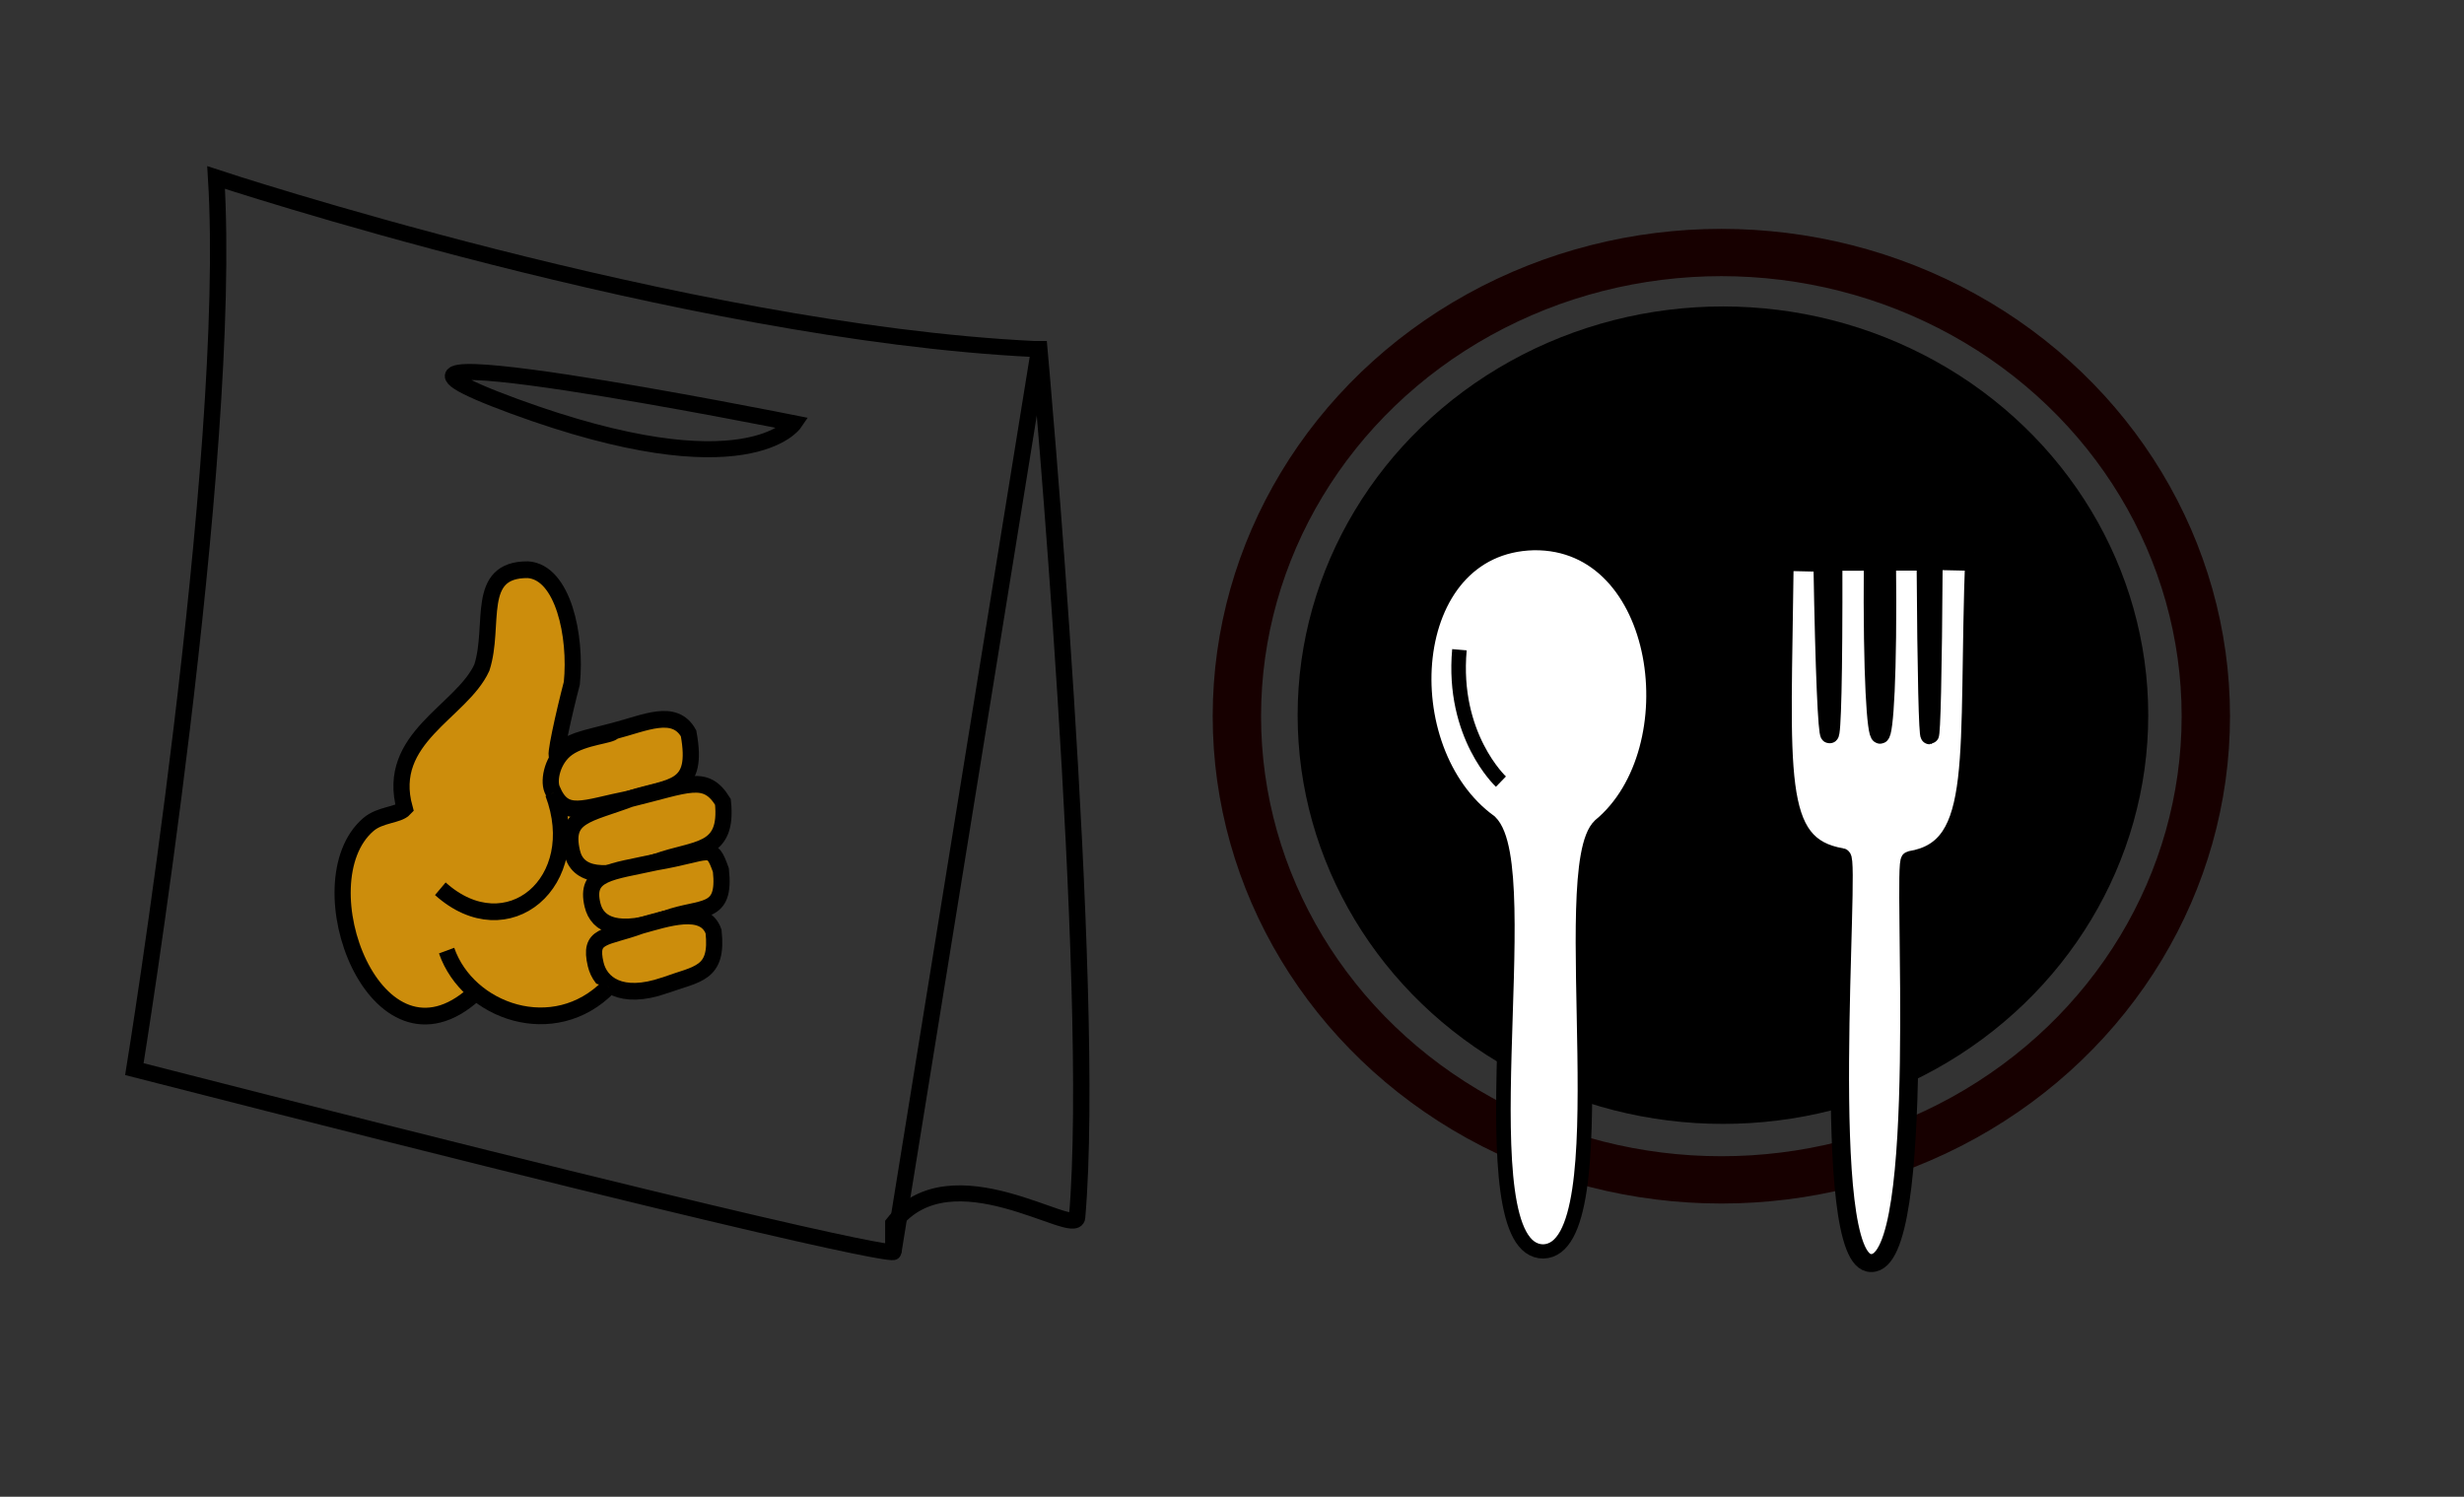<?xml version="1.0" encoding="UTF-8" standalone="no"?>
<!-- Created with Inkscape (http://www.inkscape.org/) -->

<svg
   xmlns:dc="http://purl.org/dc/elements/1.1/"
   xmlns:cc="http://creativecommons.org/ns#"
   xmlns:rdf="http://www.w3.org/1999/02/22-rdf-syntax-ns#"
   xmlns:svg="http://www.w3.org/2000/svg"
   xmlns="http://www.w3.org/2000/svg"
   xmlns:sodipodi="http://sodipodi.sourceforge.net/DTD/sodipodi-0.dtd"
   xmlns:inkscape="http://www.inkscape.org/namespaces/inkscape"
   width="80mm"
   height="48.6mm"
   viewBox="0 0 80 48.6"
   version="1.1"
   id="svg2420"
   inkscape:version="0.92.3 (2405546, 2018-03-11)"
   sodipodi:docname="sisoyconsumidor.svg">
  <rect x="0" y="0" width="80" height="48.6" fill="#333333" stroke="none"/>
  <defs
     id="defs2414" />
  <sodipodi:namedview
     id="base"
     pagecolor="#ffffff"
     bordercolor="#666666"
     borderopacity="1.0"
     inkscape:pageopacity="0.0"
     inkscape:pageshadow="2"
     inkscape:zoom="3.959798"
     inkscape:cx="180.06433"
     inkscape:cy="99.677437"
     inkscape:document-units="mm"
     inkscape:current-layer="layer1"
     showgrid="false"
     inkscape:window-width="1613"
     inkscape:window-height="1022"
     inkscape:window-x="67"
     inkscape:window-y="0"
     inkscape:window-maximized="1" />
  <g
     inkscape:label="Calque 1"
     inkscape:groupmode="layer"
     id="layer1"
     transform="translate(0,-248.4)">
    <g
       id="g35"
       transform="matrix(2.006,0,0,1.964,-9.096,-292.398)">
      <g
         transform="matrix(0.689,0,0,0.55,27.491,127.188)"
         id="g932">
        <g
           id="g1705"
           transform="matrix(0.741,0,0,0.979,-46.324,48.04)">
          <path
             sodipodi:nodetypes="cssccccscccssc"
             inkscape:connector-curvature="0"
             id="path1530"
             d="m 36.593,256.63 c 0,0 -3.792,-0.199 -4.008,-0.01 -3.114,2.714 -5.488,-3.424 -3.357,-5.199 0.378,-0.315 0.948,-0.283 1.152,-0.496 -0.622,-2.172 1.799,-2.957 2.446,-4.322 0.435,-1.301 -0.238,-3.022 1.462,-3.007 1.112,0.077 1.543,2.029 1.391,3.484 -0.248,0.916 -0.599,2.44 -0.444,2.209 0.298,-0.444 0.829,-0.492 1.776,-0.739 0.987,-0.247 1.921,-0.702 2.368,0.07 0.337,1.774 -0.549,1.609 -1.847,2.007 -1.522,0.292 -2.084,0.643 -2.48,-0.29 -0.122,-0.287 0.014,-0.94 0.494,-1.269 0.52,-0.357 1.396,-0.382 1.465,-0.518"
             style="fill:#cc8d0c;fill-opacity:1;stroke:#000000;stroke-width:0.513;stroke-linecap:butt;stroke-linejoin:miter;stroke-miterlimit:4;stroke-dasharray:none;stroke-opacity:1" />
          <path
             sodipodi:nodetypes="csccc"
             inkscape:connector-curvature="0"
             id="path1532"
             d="m 38.341,252.574 c -1.676,0.576 -2.483,0.415 -2.655,-0.303 -0.275,-1.144 0.504,-1.156 1.848,-1.644 1.843,-0.434 2.384,-0.766 2.934,0.096 0.176,1.608 -0.868,1.404 -2.126,1.851 z"
             style="fill:#cc8d0c;fill-opacity:1;stroke:#000000;stroke-width:0.513;stroke-linecap:butt;stroke-linejoin:miter;stroke-miterlimit:4;stroke-dasharray:none;stroke-opacity:1" />
          <path
             sodipodi:nodetypes="csccc"
             inkscape:connector-curvature="0"
             id="path1532-2"
             d="m 38.674,254.309 c -1.517,0.507 -2.185,0.21 -2.34,-0.421 -0.248,-1.006 0.594,-1.009 2.006,-1.314 1.754,-0.289 1.745,-0.62 2.064,0.246 0.159,1.414 -0.592,1.095 -1.73,1.489 z"
             style="fill:#cc8d0c;fill-opacity:1;stroke:#000000;stroke-width:0.513;stroke-linecap:butt;stroke-linejoin:miter;stroke-miterlimit:4;stroke-dasharray:none;stroke-opacity:1" />
          <path
             sodipodi:nodetypes="csccc"
             inkscape:connector-curvature="0"
             id="path1532-9"
             d="m 38.622,256.359 c -1.404,0.47 -2.042,-0.058 -2.186,-0.644 -0.23,-0.934 0.305,-0.794 1.43,-1.193 0.808,-0.214 2.011,-0.622 2.306,0.183 0.147,1.313 -0.497,1.288 -1.55,1.653 z"
             style="fill:#cc8d0c;fill-opacity:1;stroke:#000000;stroke-width:0.513;stroke-linecap:butt;stroke-linejoin:miter;stroke-miterlimit:4;stroke-dasharray:none;stroke-opacity:1" />
          <path
             sodipodi:nodetypes="cc"
             inkscape:connector-curvature="0"
             id="path1585"
             d="m 31.51,253.392 c 2.125,1.851 4.638,-0.212 3.573,-2.94"
             style="fill:#cc8d0c;fill-opacity:1;stroke:#000000;stroke-width:0.513;stroke-linecap:butt;stroke-linejoin:miter;stroke-miterlimit:4;stroke-dasharray:none;stroke-opacity:1" />
          <path
             sodipodi:nodetypes="cc"
             inkscape:connector-curvature="0"
             id="path1585-0"
             d="m 31.709,255.291 c 0.674,1.88 3.41,2.816 5.136,1.106"
             style="fill:#cc8d0c;fill-opacity:1;stroke:#000000;stroke-width:0.513;stroke-linecap:butt;stroke-linejoin:miter;stroke-miterlimit:4;stroke-dasharray:none;stroke-opacity:1" />
        </g>
      </g>
      <path
         sodipodi:nodetypes="cccscccccc"
         inkscape:connector-curvature="0"
         id="path919"
         d="m 6.709,293.031 c 12.284,3.213 12.284,3.024 12.284,3.024 v -0.472 c 0.935,-1.224 2.945,0.237 2.974,-0.099 0.324,-3.793 -0.611,-14.359 -0.611,-14.359 h -0.094 C 15.592,280.841 8.032,278.29 8.032,278.29 v 0 c 0.283,4.63 -1.323,14.741 -1.323,14.741 z"
         style="fill:none;stroke:#000000;stroke-width:0.265px;stroke-linecap:butt;stroke-linejoin:miter;stroke-opacity:1" />
      <path
         inkscape:connector-curvature="0"
         id="path921"
         d="m 18.993,296.055 c 2.362,-14.93 2.362,-14.93 2.362,-14.93"
         style="fill:none;stroke:#000000;stroke-width:0.265px;stroke-linecap:butt;stroke-linejoin:miter;stroke-opacity:1" />
      <path
         inkscape:connector-curvature="0"
         id="path923"
         d="m 17.387,282.353 c 0,0 -8.315,-1.701 -4.536,-0.283 3.78,1.417 4.536,0.283 4.536,0.283 z"
         style="fill:none;stroke:#000000;stroke-width:0.265px;stroke-linecap:butt;stroke-linejoin:miter;stroke-opacity:1" />
    </g>
    <g
       id="g985"
       transform="matrix(1.782,0,0,1.743,89.313,-198.005)">
      <ellipse
         ry="8.638"
         rx="8.827"
         cy="269.455"
         cx="-18.757"
         id="path955"
         style="opacity:1;vector-effect:none;fill:none;fill-opacity:1;fill-rule:nonzero;stroke:#170000;stroke-width:0.881;stroke-linecap:butt;stroke-linejoin:miter;stroke-miterlimit:4;stroke-dasharray:none;stroke-dashoffset:0;stroke-opacity:1;paint-order:markers stroke fill" />
      <ellipse
         ry="7.245"
         rx="7.38"
         cy="269.436"
         cx="-18.728"
         id="path955-8"
         style="opacity:1;vector-effect:none;fill:#000000;fill-opacity:1;fill-rule:nonzero;stroke:#000000;stroke-width:0.738;stroke-linecap:butt;stroke-linejoin:miter;stroke-miterlimit:4;stroke-dasharray:none;stroke-dashoffset:0;stroke-opacity:1;paint-order:markers stroke fill" />
      <path
         sodipodi:nodetypes="ccccc"
         inkscape:connector-curvature="0"
         id="path972"
         d="m -22.973,271.422 c -1.807,-1.334 -1.593,-5.131 0.797,-5.191 2.368,-0.033 2.872,3.855 1.208,5.26 -0.82,0.788 0.419,7.891 -1.033,7.935 -1.473,-0.006 -0.098,-7.144 -0.972,-8.004 z"
         style="fill:#ffffff;fill-opacity:1;stroke:#000000;stroke-width:0.265px;stroke-linecap:butt;stroke-linejoin:miter;stroke-opacity:1" />
      <path
         inkscape:connector-curvature="0"
         id="path976"
         d="m -23.529,268.217 c -0.142,1.606 0.756,2.457 0.756,2.457 v 0"
         style="fill:none;stroke:#000000;stroke-width:0.265px;stroke-linecap:butt;stroke-linejoin:miter;stroke-opacity:1" />
      <path
         sodipodi:nodetypes="ccccccccscsc"
         inkscape:connector-curvature="0"
         id="path978"
         d="m -14.141,266.58 -0.751,-0.017 c -0.025,4.318 -0.114,4.339 -0.14,0.012 l -0.71,0.001 c 0.046,4.263 -0.285,4.335 -0.252,10e-4 l -0.725,8.3e-4 c 0.01,4.361 -0.123,4.206 -0.193,0.019 l -0.695,-0.016 c -0.045,3.986 -0.222,5.283 1.045,5.501 0.169,0.029 -0.442,7.58 0.535,7.56 1.044,0.02 0.559,-7.482 0.712,-7.507 1.342,-0.223 1.03,-1.894 1.171,-5.728"
         style="fill:#ffffff;fill-opacity:1;stroke:#000000;stroke-width:0.335px;stroke-linecap:butt;stroke-linejoin:miter;stroke-opacity:1" />
    </g>
  </g>
</svg>
